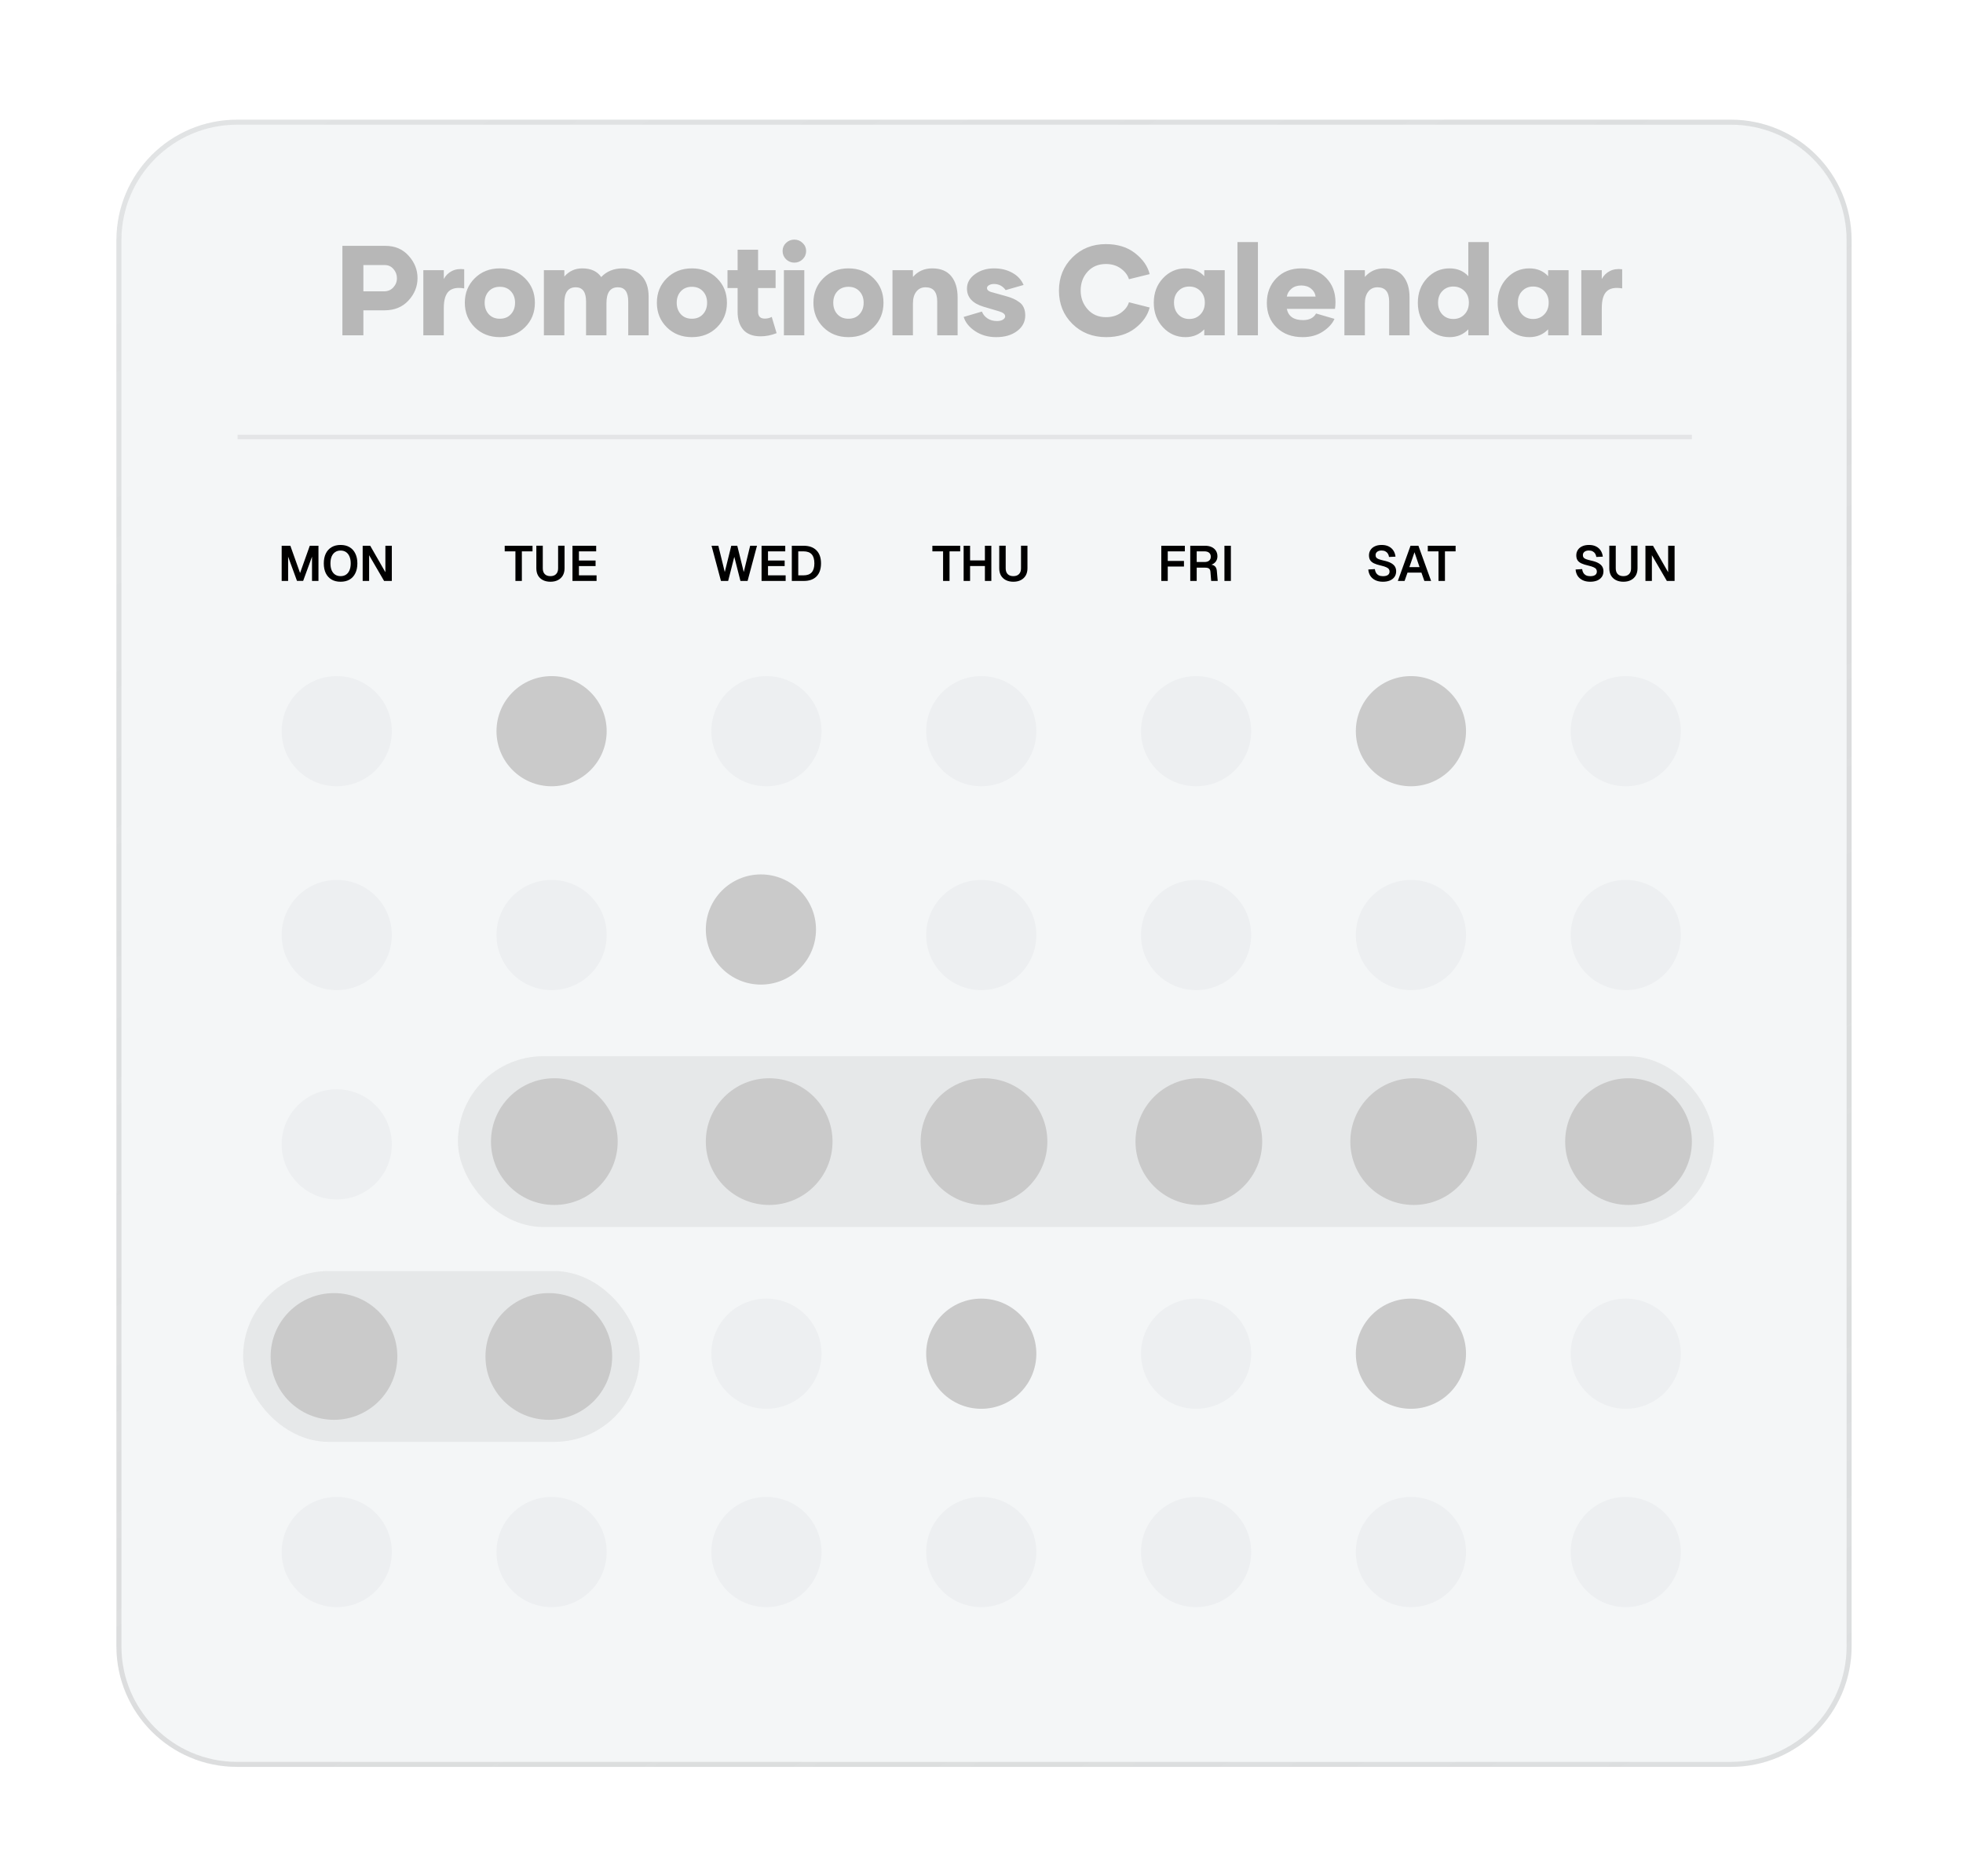 <svg width="293" height="280" viewBox="0 0 293 280" fill="none" xmlns="http://www.w3.org/2000/svg">
<g filter="url(#filter0_d_204_14351)">
<g filter="url(#filter1_d_204_14351)">
<g clip-path="url(#clip0_204_14351)">
<path d="M17 31C17 21.059 25.059 13 35 13H258C267.941 13 276 21.059 276 31V240.844C276 250.786 267.941 258.844 258 258.844H35C25.059 258.844 17 250.786 17 240.844V31Z" fill="#F4F6F7"/>
<path d="M57.158 31.832C58.58 31.832 59.732 32.323 60.613 33.304C61.501 34.285 61.945 35.396 61.945 36.638C61.945 37.898 61.495 39.016 60.595 39.99C59.701 40.965 58.512 41.453 57.028 41.453H53.862V45.187H50.733V31.832H57.158ZM56.953 38.621C57.512 38.621 57.972 38.426 58.332 38.035C58.692 37.644 58.872 37.187 58.872 36.666C58.872 36.144 58.701 35.688 58.36 35.297C58.018 34.9 57.593 34.701 57.084 34.701H53.862V38.621H56.953ZM65.866 36.778C66.158 36.244 66.565 35.846 67.086 35.586C67.608 35.325 68.216 35.238 68.912 35.325V38.184C67.868 38.004 67.099 38.15 66.602 38.621C66.112 39.093 65.866 39.928 65.866 41.127V45.187H62.812V35.464H65.866V36.778ZM77.983 43.986C76.995 44.967 75.744 45.457 74.23 45.457C72.721 45.457 71.473 44.967 70.486 43.986C69.499 43.005 69.005 41.785 69.005 40.326C69.005 38.861 69.499 37.641 70.486 36.666C71.473 35.685 72.721 35.194 74.23 35.194C75.744 35.194 76.995 35.685 77.983 36.666C78.97 37.641 79.463 38.861 79.463 40.326C79.463 41.785 78.97 43.005 77.983 43.986ZM72.581 42.039C72.997 42.486 73.547 42.71 74.23 42.71C74.919 42.71 75.468 42.486 75.878 42.039C76.294 41.592 76.502 41.021 76.502 40.326C76.502 39.624 76.294 39.053 75.878 38.612C75.468 38.165 74.919 37.942 74.23 37.942C73.547 37.942 72.997 38.165 72.581 38.612C72.171 39.053 71.966 39.624 71.966 40.326C71.966 41.021 72.171 41.592 72.581 42.039ZM92.567 35.194C93.746 35.194 94.687 35.564 95.389 36.303C96.09 37.035 96.441 38.084 96.441 39.45V45.187H93.396V40.13C93.396 38.721 92.88 38.016 91.85 38.016C90.72 38.016 90.152 38.798 90.145 40.363V45.187H87.1V40.13C87.1 38.721 86.585 38.016 85.554 38.016C84.424 38.016 83.859 38.798 83.859 40.363V45.187H80.805V35.464H83.859V36.414C84.561 35.601 85.455 35.194 86.541 35.194C87.827 35.194 88.767 35.626 89.363 36.489C90.177 35.626 91.244 35.194 92.567 35.194ZM106.648 43.986C105.661 44.967 104.41 45.457 102.895 45.457C101.386 45.457 100.138 44.967 99.151 43.986C98.164 43.005 97.671 41.785 97.671 40.326C97.671 38.861 98.164 37.641 99.151 36.666C100.138 35.685 101.386 35.194 102.895 35.194C104.41 35.194 105.661 35.685 106.648 36.666C107.635 37.641 108.129 38.861 108.129 40.326C108.129 41.785 107.635 43.005 106.648 43.986ZM101.247 42.039C101.663 42.486 102.212 42.71 102.895 42.71C103.584 42.71 104.134 42.486 104.543 42.039C104.959 41.592 105.167 41.021 105.167 40.326C105.167 39.624 104.959 39.053 104.543 38.612C104.134 38.165 103.584 37.942 102.895 37.942C102.212 37.942 101.663 38.165 101.247 38.612C100.837 39.053 100.632 39.624 100.632 40.326C100.632 41.021 100.837 41.592 101.247 42.039ZM114.816 42.44L115.542 44.861C114.741 45.178 113.947 45.336 113.158 45.336C112.016 45.336 111.156 45.013 110.578 44.367C110.007 43.716 109.722 42.819 109.722 41.676V38.128H108.213V35.464H109.722V32.41H112.776V35.464H115.393V38.128H112.776V41.676C112.776 42.353 113.112 42.691 113.782 42.691C114.155 42.691 114.499 42.607 114.816 42.44ZM119.426 33.835C119.085 34.17 118.672 34.338 118.187 34.338C117.709 34.338 117.297 34.17 116.949 33.835C116.607 33.493 116.437 33.08 116.437 32.596C116.437 32.124 116.607 31.724 116.949 31.395C117.297 31.066 117.709 30.901 118.187 30.901C118.672 30.901 119.085 31.069 119.426 31.404C119.774 31.733 119.948 32.13 119.948 32.596C119.948 33.08 119.774 33.493 119.426 33.835ZM116.632 45.187V35.464H119.677V45.187H116.632ZM130.015 43.986C129.028 44.967 127.777 45.457 126.262 45.457C124.753 45.457 123.505 44.967 122.518 43.986C121.531 43.005 121.038 41.785 121.038 40.326C121.038 38.861 121.531 37.641 122.518 36.666C123.505 35.685 124.753 35.194 126.262 35.194C127.777 35.194 129.028 35.685 130.015 36.666C131.002 37.641 131.496 38.861 131.496 40.326C131.496 41.785 131.002 43.005 130.015 43.986ZM124.614 42.039C125.03 42.486 125.579 42.71 126.262 42.71C126.951 42.71 127.501 42.486 127.91 42.039C128.326 41.592 128.534 41.021 128.534 40.326C128.534 39.624 128.326 39.053 127.91 38.612C127.501 38.165 126.951 37.942 126.262 37.942C125.579 37.942 125.03 38.165 124.614 38.612C124.204 39.053 123.999 39.624 123.999 40.326C123.999 41.021 124.204 41.592 124.614 42.039ZM138.769 35.194C140.03 35.194 140.977 35.582 141.61 36.358C142.243 37.135 142.56 38.19 142.56 39.525V45.187H139.514V40.13C139.514 38.721 138.934 38.016 137.773 38.016C137.189 38.016 136.73 38.233 136.395 38.668C136.059 39.096 135.892 39.686 135.892 40.438V45.187H132.837V35.464H135.892V36.47C136.631 35.62 137.59 35.194 138.769 35.194ZM148.325 45.457C147.127 45.457 146.08 45.162 145.186 44.572C144.292 43.976 143.718 43.266 143.464 42.44L146.183 41.639C146.35 42.061 146.63 42.403 147.021 42.663C147.418 42.924 147.89 43.054 148.437 43.054C148.803 43.054 149.098 42.986 149.321 42.849C149.545 42.707 149.657 42.539 149.657 42.347C149.657 42.03 149.352 41.782 148.744 41.602L146.416 40.912C144.777 40.416 143.957 39.512 143.957 38.202C143.957 37.352 144.354 36.638 145.149 36.06C145.944 35.483 146.894 35.194 147.999 35.194C149.042 35.194 149.958 35.418 150.746 35.865C151.535 36.306 152.087 36.908 152.404 37.672L149.731 38.435C149.296 37.827 148.713 37.523 147.98 37.523C147.701 37.523 147.459 37.582 147.254 37.7C147.049 37.811 146.946 37.954 146.946 38.128C146.946 38.383 147.133 38.575 147.505 38.705L149.75 39.329C150.197 39.453 150.569 39.581 150.867 39.711C151.165 39.842 151.463 40.015 151.761 40.233C152.065 40.444 152.289 40.717 152.432 41.052C152.581 41.381 152.655 41.769 152.655 42.216C152.655 43.16 152.252 43.936 151.445 44.544C150.637 45.153 149.598 45.457 148.325 45.457ZM164.735 45.457C162.711 45.457 161.028 44.796 159.687 43.474C158.352 42.151 157.685 40.496 157.685 38.51C157.685 36.542 158.352 34.893 159.687 33.565C161.022 32.236 162.686 31.572 164.679 31.572C166.448 31.572 167.907 32.025 169.056 32.931C170.211 33.832 170.934 34.871 171.226 36.051L168.134 36.815C167.954 36.206 167.553 35.675 166.933 35.222C166.312 34.769 165.567 34.542 164.697 34.542C163.567 34.542 162.655 34.924 161.959 35.688C161.27 36.452 160.926 37.386 160.926 38.491C160.926 39.584 161.273 40.521 161.969 41.304C162.67 42.086 163.58 42.477 164.697 42.477C165.573 42.477 166.318 42.26 166.933 41.825C167.553 41.384 167.954 40.86 168.134 40.251L171.226 41.033C170.934 42.201 170.214 43.231 169.065 44.125C167.923 45.013 166.479 45.457 164.735 45.457ZM176.572 45.457C175.249 45.457 174.129 44.967 173.21 43.986C172.297 43.005 171.841 41.785 171.841 40.326C171.841 38.861 172.297 37.641 173.21 36.666C174.129 35.685 175.249 35.194 176.572 35.194C177.726 35.194 178.661 35.582 179.375 36.358V35.464H182.429V45.187H179.375V44.293C178.636 45.069 177.702 45.457 176.572 45.457ZM177.13 42.747C177.807 42.747 178.363 42.52 178.797 42.067C179.238 41.614 179.459 41.027 179.459 40.307C179.459 39.593 179.238 39.016 178.797 38.575C178.357 38.128 177.801 37.904 177.13 37.904C176.472 37.904 175.929 38.128 175.501 38.575C175.072 39.016 174.858 39.593 174.858 40.307C174.858 41.033 175.072 41.623 175.501 42.077C175.929 42.523 176.472 42.747 177.13 42.747ZM184.33 45.187V31.264H187.384V45.187H184.33ZM194.062 45.457C192.472 45.457 191.184 44.985 190.197 44.041C189.21 43.092 188.716 41.859 188.716 40.344C188.716 38.854 189.191 37.625 190.141 36.657C191.091 35.682 192.333 35.194 193.866 35.194C195.431 35.194 196.669 35.672 197.582 36.629C198.501 37.578 198.96 38.78 198.96 40.233C198.96 40.611 198.936 40.947 198.886 41.238H191.696C191.926 42.356 192.733 42.915 194.118 42.915C195.049 42.915 195.698 42.586 196.064 41.928L198.811 42.728C198.507 43.43 197.933 44.06 197.089 44.619C196.25 45.178 195.241 45.457 194.062 45.457ZM191.696 39.404H195.99C195.94 38.944 195.72 38.553 195.328 38.23C194.943 37.907 194.45 37.746 193.848 37.746C193.252 37.746 192.761 37.911 192.376 38.24C191.998 38.569 191.771 38.957 191.696 39.404ZM206.225 35.194C207.485 35.194 208.432 35.582 209.065 36.358C209.698 37.135 210.015 38.19 210.015 39.525V45.187H206.97V40.13C206.97 38.721 206.389 38.016 205.228 38.016C204.645 38.016 204.185 38.233 203.85 38.668C203.515 39.096 203.347 39.686 203.347 40.438V45.187H200.292V35.464H203.347V36.47C204.086 35.62 205.045 35.194 206.225 35.194ZM218.788 31.264H221.843V45.187H218.788V44.293C218.049 45.069 217.115 45.457 215.985 45.457C214.663 45.457 213.542 44.967 212.623 43.986C211.71 43.005 211.254 41.785 211.254 40.326C211.254 38.861 211.71 37.641 212.623 36.666C213.542 35.685 214.663 35.194 215.985 35.194C217.14 35.194 218.074 35.582 218.788 36.358V31.264ZM216.544 42.747C217.22 42.747 217.776 42.52 218.211 42.067C218.651 41.614 218.872 41.027 218.872 40.307C218.872 39.593 218.651 39.016 218.211 38.575C217.77 38.128 217.214 37.904 216.544 37.904C215.886 37.904 215.342 38.128 214.914 38.575C214.486 39.016 214.271 39.593 214.271 40.307C214.271 41.033 214.486 41.623 214.914 42.077C215.342 42.523 215.886 42.747 216.544 42.747ZM227.896 45.457C226.574 45.457 225.453 44.967 224.534 43.986C223.622 43.005 223.165 41.785 223.165 40.326C223.165 38.861 223.622 37.641 224.534 36.666C225.453 35.685 226.574 35.194 227.896 35.194C229.051 35.194 229.986 35.582 230.7 36.358V35.464H233.754V45.187H230.7V44.293C229.961 45.069 229.026 45.457 227.896 45.457ZM228.455 42.747C229.132 42.747 229.688 42.52 230.122 42.067C230.563 41.614 230.783 41.027 230.783 40.307C230.783 39.593 230.563 39.016 230.122 38.575C229.681 38.128 229.126 37.904 228.455 37.904C227.797 37.904 227.254 38.128 226.825 38.575C226.397 39.016 226.183 39.593 226.183 40.307C226.183 41.033 226.397 41.623 226.825 42.077C227.254 42.523 227.797 42.747 228.455 42.747ZM238.709 36.778C239.001 36.244 239.407 35.846 239.929 35.586C240.45 35.325 241.059 35.238 241.754 35.325V38.184C240.711 38.004 239.941 38.15 239.445 38.621C238.954 39.093 238.709 39.928 238.709 41.127V45.187H235.654V35.464H238.709V36.778Z" fill="#B7B7B7"/>
<line x1="35.089" y1="60.36" x2="252.156" y2="60.36" stroke="#E4E5E7" stroke-width="0.658"/>
<path d="M41.668 81.844V76.591H42.963L44.414 80.66L45.864 76.591H47.159V81.844H46.197V78.219L44.873 81.837H43.955L42.63 78.219V81.844H41.668ZM50.458 81.963C49.94 81.963 49.493 81.854 49.118 81.637C48.743 81.415 48.455 81.1 48.252 80.69C48.055 80.281 47.956 79.792 47.956 79.225C47.956 78.657 48.055 78.169 48.252 77.76C48.455 77.345 48.743 77.027 49.118 76.805C49.493 76.583 49.94 76.472 50.458 76.472C50.985 76.472 51.434 76.583 51.804 76.805C52.179 77.027 52.465 77.345 52.663 77.76C52.865 78.169 52.966 78.657 52.966 79.225C52.966 79.792 52.865 80.281 52.663 80.69C52.465 81.1 52.179 81.415 51.804 81.637C51.434 81.854 50.985 81.963 50.458 81.963ZM50.458 81.127C50.778 81.127 51.05 81.053 51.272 80.905C51.498 80.752 51.671 80.535 51.789 80.254C51.913 79.967 51.974 79.624 51.974 79.225C51.974 78.825 51.913 78.482 51.789 78.196C51.671 77.91 51.498 77.691 51.272 77.538C51.05 77.385 50.778 77.308 50.458 77.308C50.147 77.308 49.878 77.385 49.651 77.538C49.424 77.691 49.249 77.91 49.126 78.196C49.007 78.482 48.948 78.825 48.948 79.225C48.948 79.624 49.007 79.967 49.126 80.254C49.249 80.535 49.424 80.752 49.651 80.905C49.878 81.053 50.147 81.127 50.458 81.127ZM53.758 81.844V76.591H54.883L57.148 80.542V76.591H58.11V81.844H56.955L54.72 78.004V81.844H53.758Z" fill="black"/>
<path d="M76.557 81.844V77.427H74.959V76.591H79.11V77.427H77.519V81.844H76.557ZM81.782 81.963C81.357 81.963 80.985 81.882 80.664 81.719C80.349 81.556 80.104 81.326 79.932 81.031C79.764 80.73 79.68 80.374 79.68 79.965V76.583H80.642V79.965C80.642 80.335 80.741 80.621 80.938 80.823C81.135 81.025 81.417 81.127 81.782 81.127C82.147 81.127 82.428 81.025 82.625 80.823C82.828 80.621 82.929 80.335 82.929 79.965V76.583H83.891V79.965C83.891 80.374 83.804 80.73 83.632 81.031C83.459 81.326 83.215 81.556 82.899 81.719C82.588 81.882 82.216 81.963 81.782 81.963ZM85.074 81.844V76.591H88.611V77.427H86.036V78.796H88.522V79.624H86.036V81.008H88.67V81.844H85.074Z" fill="black"/>
<path d="M107.236 81.844L105.83 76.591H106.844L107.806 80.513L108.776 76.591H109.671L110.64 80.513L111.595 76.591H112.616L111.21 81.844H110.145L109.227 78.248L108.309 81.844H107.236ZM113.296 81.844V76.591H116.833V77.427H114.258V78.796H116.744V79.624H114.258V81.008H116.892V81.844H113.296ZM117.812 81.844V76.591H119.559C120.397 76.591 121.041 76.82 121.49 77.279C121.944 77.733 122.171 78.381 122.171 79.225C122.171 80.064 121.949 80.71 121.505 81.164C121.061 81.618 120.427 81.844 119.603 81.844H117.812ZM118.774 81.008H119.559C120.106 81.008 120.513 80.86 120.78 80.564C121.046 80.268 121.179 79.822 121.179 79.225C121.179 78.618 121.046 78.167 120.78 77.871C120.513 77.575 120.106 77.427 119.559 77.427H118.774V81.008Z" fill="black"/>
<path d="M140.391 81.844V77.427H138.792V76.591H142.944V77.427H141.353V81.844H140.391ZM143.458 81.844V76.591H144.42V79.099L143.976 78.781H147.069L146.633 79.099V76.591H147.595V81.844H146.633V79.306L147.069 79.617H143.976L144.42 79.306V81.844H143.458ZM150.876 81.963C150.452 81.963 150.079 81.882 149.759 81.719C149.443 81.556 149.199 81.326 149.026 81.031C148.858 80.73 148.774 80.374 148.774 79.965V76.583H149.736V79.965C149.736 80.335 149.835 80.621 150.032 80.823C150.23 81.025 150.511 81.127 150.876 81.127C151.241 81.127 151.522 81.025 151.72 80.823C151.922 80.621 152.023 80.335 152.023 79.965V76.583H152.985V79.965C152.985 80.374 152.899 80.73 152.726 81.031C152.553 81.326 152.309 81.556 151.993 81.719C151.683 81.882 151.31 81.963 150.876 81.963Z" fill="black"/>
<path d="M172.963 81.844V76.591H176.478V77.427H173.399L173.925 76.886V79.299L173.399 78.862H176.345V79.691H173.399L173.925 79.254V81.844H172.963ZM177.284 81.844V76.591H179.482C179.862 76.591 180.19 76.655 180.466 76.783C180.743 76.911 180.957 77.094 181.11 77.331C181.263 77.567 181.34 77.846 181.34 78.167C181.34 78.408 181.288 78.623 181.184 78.811C181.081 78.998 180.94 79.148 180.762 79.262C180.59 79.375 180.397 79.444 180.185 79.469L180.148 79.395C180.489 79.395 180.75 79.472 180.933 79.624C181.12 79.777 181.226 80.012 181.251 80.328L181.384 81.844H180.407L180.296 80.468C180.281 80.261 180.215 80.108 180.096 80.009C179.978 79.911 179.781 79.861 179.504 79.861H178.246V81.844H177.284ZM178.246 79.018H179.423C179.714 79.018 179.941 78.949 180.104 78.811C180.267 78.672 180.348 78.478 180.348 78.226C180.348 77.969 180.264 77.772 180.096 77.634C179.934 77.496 179.694 77.427 179.379 77.427H178.246V79.018ZM182.386 81.844V76.591H183.348V81.844H182.386Z" fill="black"/>
<path d="M206.041 81.963C205.607 81.963 205.232 81.886 204.916 81.734C204.6 81.581 204.351 81.368 204.169 81.097C203.991 80.821 203.888 80.5 203.858 80.135L204.835 80.076C204.864 80.303 204.929 80.495 205.027 80.653C205.131 80.811 205.266 80.932 205.434 81.016C205.607 81.095 205.814 81.134 206.056 81.134C206.263 81.134 206.438 81.109 206.581 81.06C206.729 81.006 206.84 80.929 206.914 80.831C206.993 80.727 207.033 80.601 207.033 80.453C207.033 80.32 207.001 80.202 206.936 80.098C206.872 79.99 206.749 79.893 206.566 79.809C206.384 79.721 206.113 79.634 205.752 79.55C205.318 79.452 204.97 79.341 204.709 79.218C204.448 79.089 204.258 78.931 204.139 78.744C204.021 78.552 203.962 78.312 203.962 78.026C203.962 77.72 204.038 77.451 204.191 77.219C204.344 76.983 204.561 76.8 204.842 76.672C205.123 76.539 205.461 76.472 205.856 76.472C206.275 76.472 206.631 76.549 206.922 76.701C207.213 76.85 207.442 77.054 207.61 77.316C207.778 77.577 207.881 77.878 207.921 78.219L206.951 78.263C206.927 78.07 206.867 77.903 206.774 77.76C206.685 77.617 206.561 77.506 206.404 77.427C206.251 77.343 206.063 77.301 205.841 77.301C205.565 77.301 205.345 77.365 205.183 77.493C205.025 77.617 204.946 77.782 204.946 77.989C204.946 78.132 204.978 78.251 205.042 78.344C205.111 78.438 205.232 78.519 205.405 78.588C205.577 78.653 205.819 78.722 206.13 78.796C206.598 78.894 206.971 79.02 207.247 79.173C207.523 79.326 207.721 79.504 207.839 79.706C207.958 79.908 208.017 80.14 208.017 80.401C208.017 80.722 207.935 81.001 207.773 81.238C207.61 81.469 207.38 81.65 207.084 81.778C206.788 81.901 206.441 81.963 206.041 81.963ZM208.268 81.844L210.162 76.591H211.339L213.233 81.844H212.227L211.79 80.601H209.711L209.274 81.844H208.268ZM209.992 79.78H211.509L210.754 77.56L209.992 79.78ZM214.338 81.844V77.427H212.739V76.591H216.891V77.427H215.3V81.844H214.338Z" fill="black"/>
<path d="M236.984 81.963C236.55 81.963 236.175 81.886 235.859 81.734C235.543 81.581 235.294 81.368 235.111 81.097C234.934 80.821 234.83 80.5 234.801 80.135L235.777 80.076C235.807 80.303 235.871 80.495 235.97 80.653C236.073 80.811 236.209 80.932 236.377 81.016C236.55 81.095 236.757 81.134 236.998 81.134C237.206 81.134 237.381 81.109 237.524 81.06C237.672 81.006 237.783 80.929 237.857 80.831C237.936 80.727 237.975 80.601 237.975 80.453C237.975 80.32 237.943 80.202 237.879 80.098C237.815 79.99 237.692 79.893 237.509 79.809C237.327 79.721 237.055 79.634 236.695 79.55C236.261 79.452 235.913 79.341 235.652 79.218C235.39 79.089 235.2 78.931 235.082 78.744C234.963 78.552 234.904 78.312 234.904 78.026C234.904 77.72 234.981 77.451 235.134 77.219C235.287 76.983 235.504 76.8 235.785 76.672C236.066 76.539 236.404 76.472 236.799 76.472C237.218 76.472 237.573 76.549 237.864 76.701C238.155 76.85 238.385 77.054 238.552 77.316C238.72 77.577 238.824 77.878 238.863 78.219L237.894 78.263C237.869 78.07 237.81 77.903 237.716 77.76C237.627 77.617 237.504 77.506 237.346 77.427C237.193 77.343 237.006 77.301 236.784 77.301C236.508 77.301 236.288 77.365 236.125 77.493C235.967 77.617 235.888 77.782 235.888 77.989C235.888 78.132 235.921 78.251 235.985 78.344C236.054 78.438 236.175 78.519 236.347 78.588C236.52 78.653 236.762 78.722 237.072 78.796C237.541 78.894 237.914 79.02 238.19 79.173C238.466 79.326 238.663 79.504 238.782 79.706C238.9 79.908 238.959 80.14 238.959 80.401C238.959 80.722 238.878 81.001 238.715 81.238C238.552 81.469 238.323 81.65 238.027 81.778C237.731 81.901 237.383 81.963 236.984 81.963ZM241.934 81.963C241.51 81.963 241.137 81.882 240.817 81.719C240.501 81.556 240.257 81.326 240.084 81.031C239.916 80.73 239.832 80.374 239.832 79.965V76.583H240.794V79.965C240.794 80.335 240.893 80.621 241.09 80.823C241.288 81.025 241.569 81.127 241.934 81.127C242.299 81.127 242.58 81.025 242.778 80.823C242.98 80.621 243.081 80.335 243.081 79.965V76.583H244.043V79.965C244.043 80.374 243.957 80.73 243.784 81.031C243.611 81.326 243.367 81.556 243.051 81.719C242.741 81.882 242.368 81.963 241.934 81.963ZM245.226 81.844V76.591H246.351L248.615 80.542V76.591H249.577V81.844H248.423L246.188 78.004V81.844H245.226Z" fill="black"/>
<circle cx="49.889" cy="104.267" r="8.222" fill="#EDEFF1"/>
<circle cx="81.955" cy="104.267" r="8.222" fill="#CACACA"/>
<circle cx="114.022" cy="104.267" r="8.222" fill="#EDEFF1"/>
<circle cx="146.089" cy="104.267" r="8.222" fill="#EDEFF1"/>
<circle cx="178.155" cy="104.267" r="8.222" fill="#EDEFF1"/>
<circle cx="210.222" cy="104.267" r="8.222" fill="#CACACA"/>
<circle cx="242.289" cy="104.267" r="8.222" fill="#EDEFF1"/>
<circle cx="49.889" cy="134.689" r="8.222" fill="#EDEFF1"/>
<circle cx="81.955" cy="134.689" r="8.222" fill="#EDEFF1"/>
<circle cx="113.2" cy="133.867" r="8.222" fill="#CACACA"/>
<circle cx="146.089" cy="134.689" r="8.222" fill="#EDEFF1"/>
<circle cx="178.155" cy="134.689" r="8.222" fill="#EDEFF1"/>
<circle cx="210.222" cy="134.689" r="8.222" fill="#EDEFF1"/>
<circle cx="242.289" cy="134.689" r="8.222" fill="#EDEFF1"/>
<circle cx="49.889" cy="197.178" r="8.222" fill="#EDEFF1"/>
<circle cx="81.955" cy="197.178" r="8.222" fill="#EDEFF1"/>
<circle cx="114.022" cy="197.178" r="8.222" fill="#EDEFF1"/>
<circle cx="146.089" cy="197.178" r="8.222" fill="#CACACA"/>
<circle cx="178.155" cy="197.178" r="8.222" fill="#EDEFF1"/>
<circle cx="210.222" cy="197.178" r="8.222" fill="#CACACA"/>
<circle cx="242.289" cy="197.178" r="8.222" fill="#EDEFF1"/>
<circle cx="49.889" cy="226.778" r="8.222" fill="#EDEFF1"/>
<circle cx="81.955" cy="226.778" r="8.222" fill="#EDEFF1"/>
<circle cx="114.022" cy="226.778" r="8.222" fill="#EDEFF1"/>
<circle cx="146.089" cy="226.778" r="8.222" fill="#EDEFF1"/>
<circle cx="178.155" cy="226.778" r="8.222" fill="#EDEFF1"/>
<circle cx="210.222" cy="226.778" r="8.222" fill="#EDEFF1"/>
<circle cx="242.289" cy="226.778" r="8.222" fill="#EDEFF1"/>
<rect x="67.978" y="152.778" width="187.467" height="25.489" rx="12.744" fill="#B3B3B3" fill-opacity="0.2"/>
<rect x="35.911" y="184.844" width="59.2" height="25.489" rx="12.744" fill="#B3B3B3" fill-opacity="0.2"/>
<circle cx="49.889" cy="165.933" r="8.222" fill="#EDEFF1"/>
<circle cx="82.366" cy="165.522" r="9.456" fill="#CACACA"/>
<circle cx="114.433" cy="165.522" r="9.456" fill="#CACACA"/>
<circle cx="146.499" cy="165.522" r="9.456" fill="#CACACA"/>
<circle cx="178.566" cy="165.522" r="9.456" fill="#CACACA"/>
<circle cx="210.633" cy="165.522" r="9.456" fill="#CACACA"/>
<circle cx="242.7" cy="165.522" r="9.456" fill="#CACACA"/>
<circle cx="49.477" cy="197.589" r="9.456" fill="#CACACA"/>
<circle cx="81.544" cy="197.589" r="9.456" fill="#CACACA"/>
</g>
<path d="M35 13.375H258C267.734 13.375 275.625 21.266 275.625 31V240.845C275.625 250.579 267.734 258.47 258 258.47H35C25.266 258.47 17.375 250.579 17.375 240.845V31C17.375 21.266 25.266 13.375 35 13.375Z" stroke="url(#paint0_linear_204_14351)" stroke-opacity="0.2" stroke-width="0.75"/>
</g>
</g>
<defs>
<filter id="filter0_d_204_14351" x="15.875" y="12.25" width="262" height="248.844" filterUnits="userSpaceOnUse" color-interpolation-filters="sRGB">
<feFlood flood-opacity="0" result="BackgroundImageFix"/>
<feColorMatrix in="SourceAlpha" type="matrix" values="0 0 0 0 0 0 0 0 0 0 0 0 0 0 0 0 0 0 127 0" result="hardAlpha"/>
<feOffset dx="0.375" dy="0.75"/>
<feGaussianBlur stdDeviation="0.75"/>
<feComposite in2="hardAlpha" operator="out"/>
<feColorMatrix type="matrix" values="0 0 0 0 0 0 0 0 0 0 0 0 0 0 0 0 0 0 0.15 0"/>
<feBlend mode="normal" in2="BackgroundImageFix" result="effect1_dropShadow_204_14351"/>
<feBlend mode="normal" in="SourceGraphic" in2="effect1_dropShadow_204_14351" result="shape"/>
</filter>
<filter id="filter1_d_204_14351" x="0.556" y="0.667" width="291.889" height="278.733" filterUnits="userSpaceOnUse" color-interpolation-filters="sRGB">
<feFlood flood-opacity="0" result="BackgroundImageFix"/>
<feColorMatrix in="SourceAlpha" type="matrix" values="0 0 0 0 0 0 0 0 0 0 0 0 0 0 0 0 0 0 127 0" result="hardAlpha"/>
<feOffset dy="4.111"/>
<feGaussianBlur stdDeviation="8.222"/>
<feComposite in2="hardAlpha" operator="out"/>
<feColorMatrix type="matrix" values="0 0 0 0 0 0 0 0 0 0 0 0 0 0 0 0 0 0 0.05 0"/>
<feBlend mode="normal" in2="BackgroundImageFix" result="effect1_dropShadow_204_14351"/>
<feBlend mode="normal" in="SourceGraphic" in2="effect1_dropShadow_204_14351" result="shape"/>
</filter>
<linearGradient id="paint0_linear_204_14351" x1="17.967" y1="23.014" x2="170.841" y2="302.708" gradientUnits="userSpaceOnUse">
<stop stop-color="#1C1C1C" stop-opacity="0.45"/>
<stop offset="1" stop-color="#828282"/>
</linearGradient>
<clipPath id="clip0_204_14351">
<path d="M17 31C17 21.059 25.059 13 35 13H258C267.941 13 276 21.059 276 31V240.844C276 250.786 267.941 258.844 258 258.844H35C25.059 258.844 17 250.786 17 240.844V31Z" fill="white"/>
</clipPath>
</defs>
</svg>
